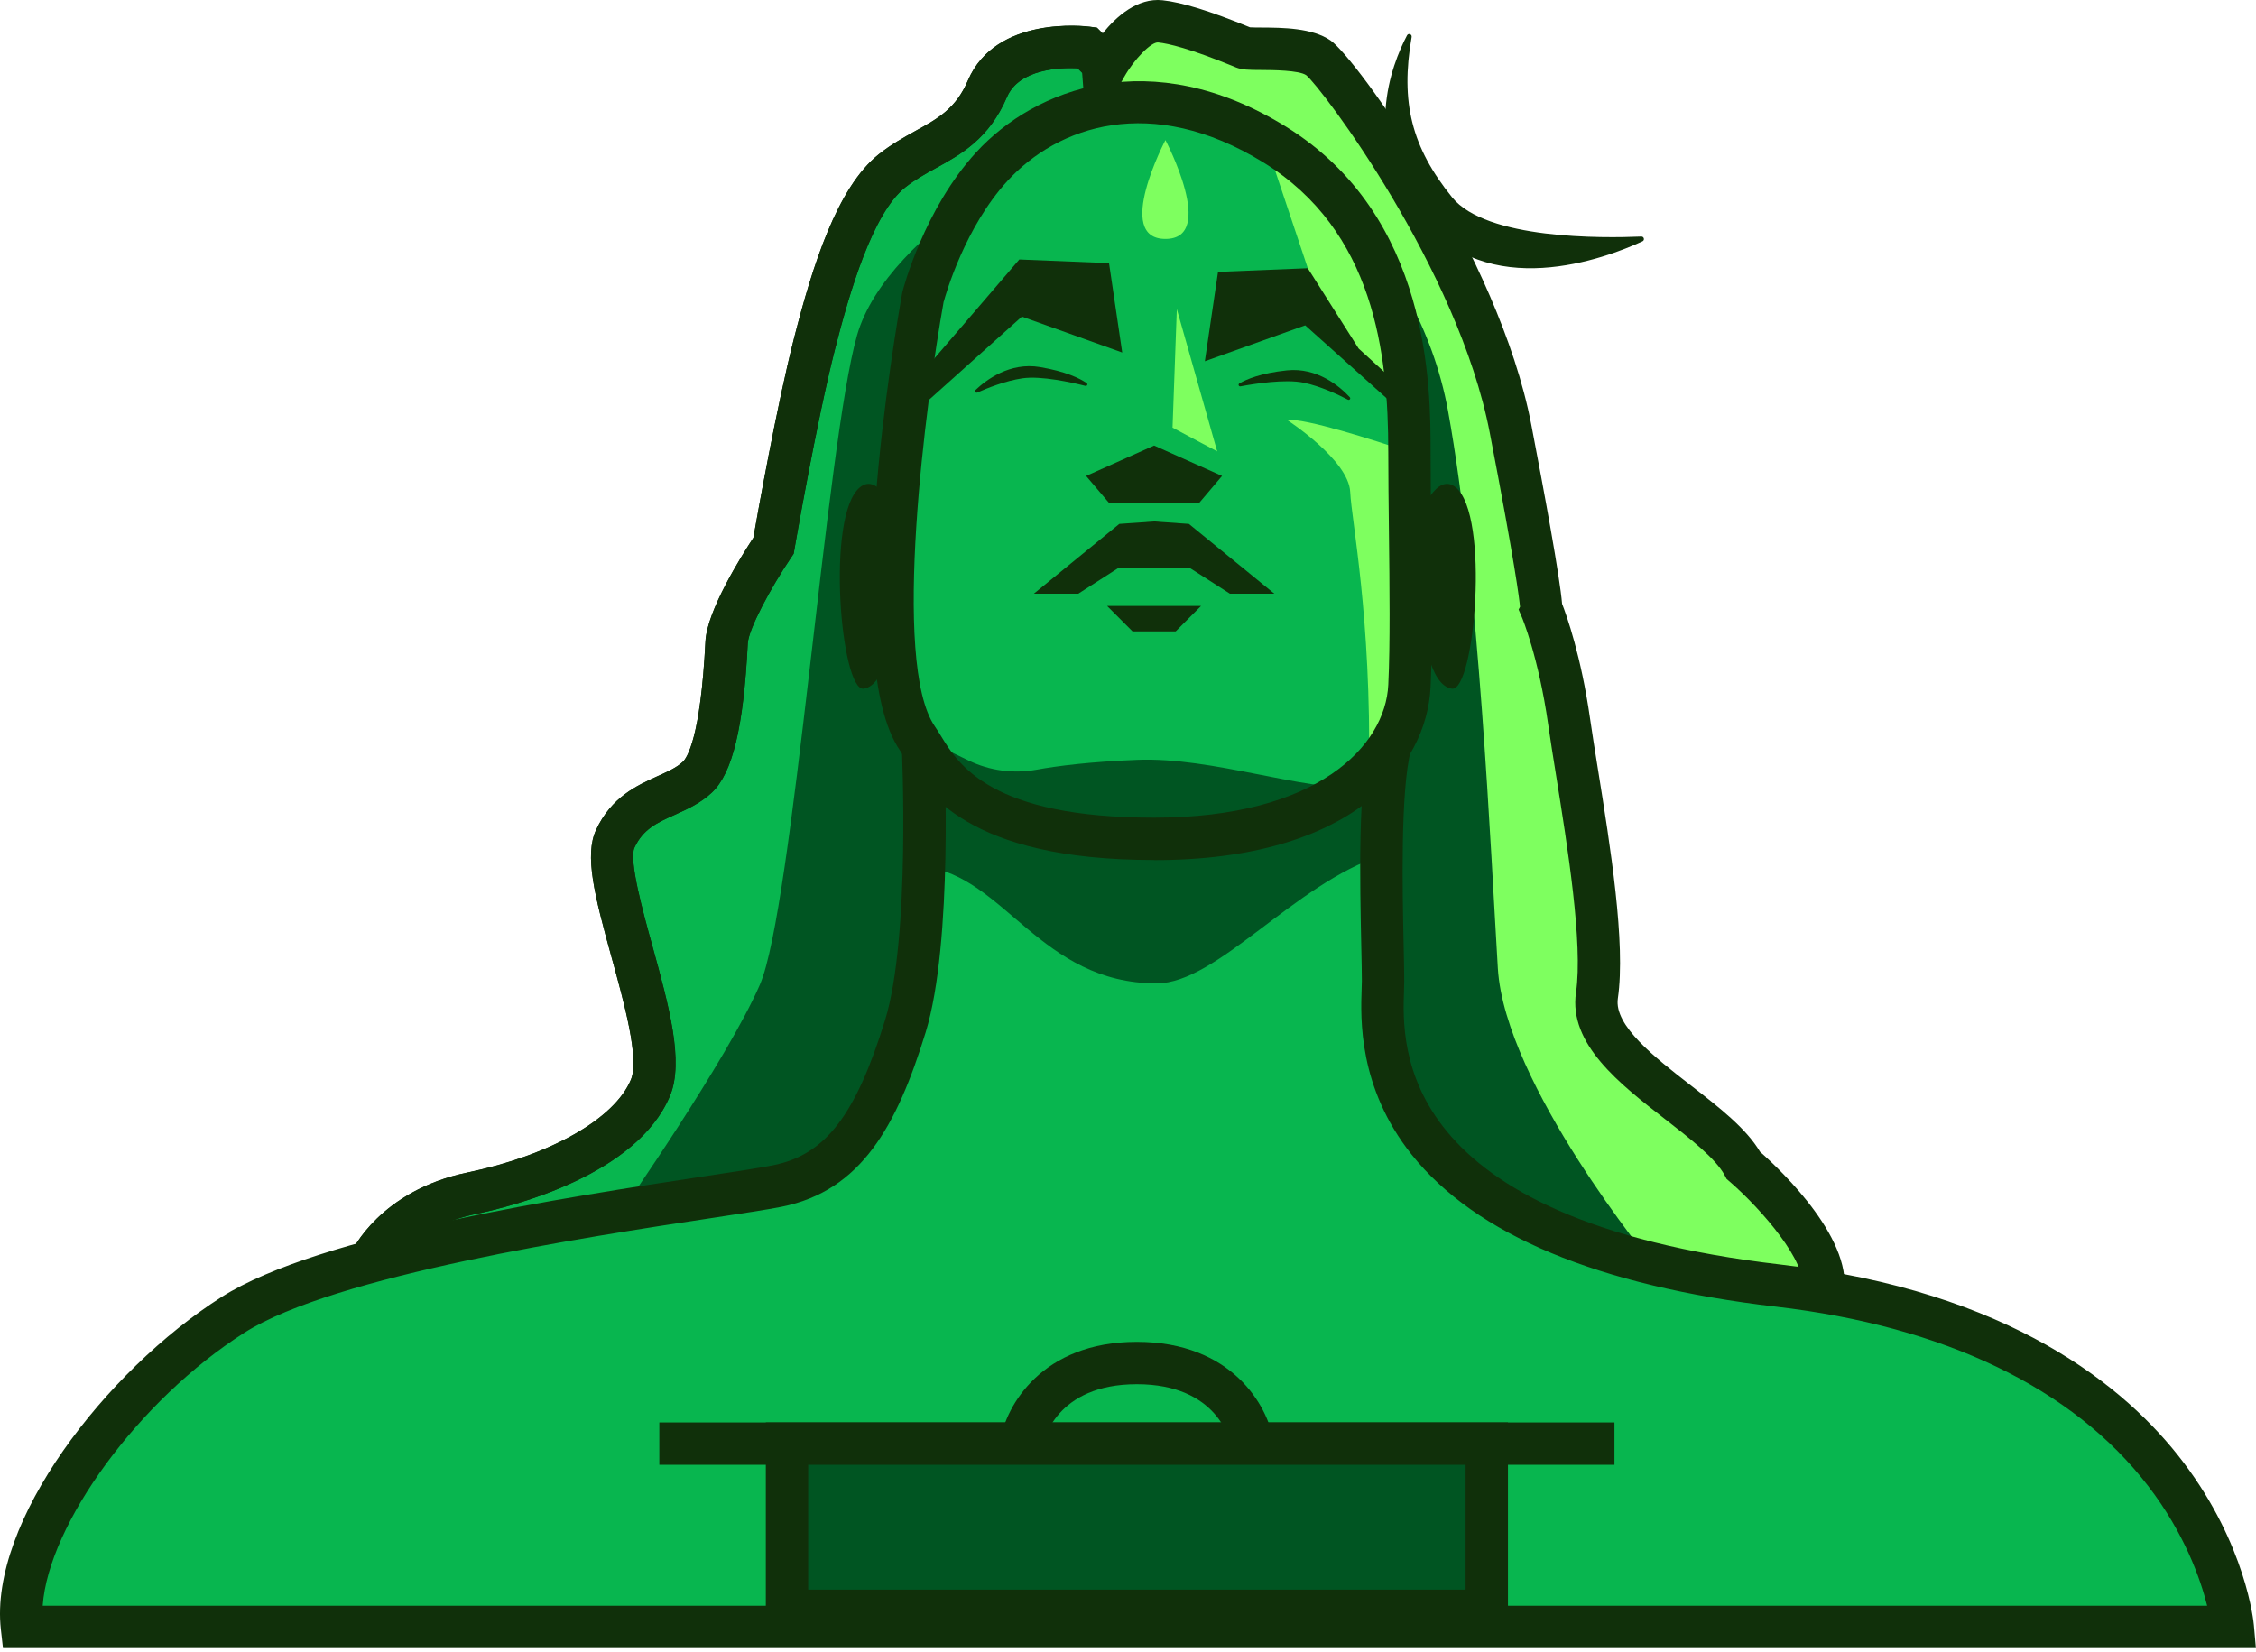 <svg width="426" height="312" viewBox="0 0 426 312" fill="none" xmlns="http://www.w3.org/2000/svg">
<path d="M205.269 9.027C205.269 9.027 190.609 7.087 186.459 16.777C182.309 26.457 175.059 27.017 168.449 32.267C161.839 37.527 157.409 50.807 153.819 64.917C150.219 79.027 146.069 103.097 146.069 103.097C146.069 103.097 137.489 115.827 137.219 121.357C136.939 126.887 136.109 142.657 131.689 146.807C127.259 150.957 119.789 150.677 116.199 158.427C112.599 166.177 126.989 195.497 122.839 205.457C118.689 215.417 103.749 222.337 89.089 225.377C74.429 228.417 69.929 238.297 69.929 238.297L213.199 241.377C210.749 165.357 214.629 89.067 208.219 11.977L205.279 9.037L205.269 9.027Z" fill="#08B64F"/>
<path d="M217.329 245.457L63.759 242.157L66.279 236.627C66.499 236.147 71.809 224.867 88.269 221.457C103.939 218.207 116.059 211.317 119.139 203.917C120.779 199.977 117.849 189.377 115.499 180.857C112.229 169.027 110.339 161.527 112.559 156.747C115.439 150.537 120.289 148.357 124.179 146.597C126.109 145.727 127.779 144.977 128.939 143.887C129.709 143.167 132.299 139.387 133.209 121.157C133.499 115.337 140.019 104.977 142.259 101.577C143.039 97.137 146.669 76.707 149.929 63.927C153.419 50.257 158.049 35.427 165.949 29.137C168.319 27.257 170.749 25.917 172.889 24.727C177.129 22.387 180.489 20.537 182.779 15.197C188.059 2.867 205.069 4.967 205.789 5.057L207.139 5.237L212.069 10.167L212.189 11.627C216.169 59.527 216.199 107.737 216.219 154.357C216.239 182.867 216.249 212.347 217.179 241.227L217.319 245.447L217.329 245.457ZM78.339 234.467L209.069 237.277C208.259 209.617 208.249 181.557 208.229 154.367C208.209 108.387 208.179 60.847 204.339 13.757L203.479 12.897C200.369 12.747 192.449 12.937 190.129 18.347C186.759 26.217 181.439 29.147 176.759 31.727C174.709 32.857 172.769 33.927 170.929 35.387C164.779 40.277 160.419 55.137 157.679 65.887C154.159 79.677 150.039 103.517 149.999 103.757L149.849 104.597L149.369 105.307C145.539 110.987 141.329 118.807 141.189 121.527C140.399 137.347 138.299 146.037 134.399 149.697C132.259 151.697 129.819 152.797 127.449 153.867C124.089 155.377 121.429 156.577 119.799 160.087C118.699 162.447 121.399 172.227 123.189 178.707C126.279 189.907 129.199 200.497 126.499 206.977C120.279 221.897 96.889 227.817 89.869 229.277C84.589 230.367 80.869 232.437 78.319 234.457L78.339 234.467Z" fill="#10300A"/>
<path d="M329.209 220.117C323.949 210.157 299.749 200.337 301.539 188.027C303.339 175.717 298.219 149.847 296.279 136.297C294.339 122.737 291.019 114.997 291.019 114.997C291.019 114.997 291.299 112.647 285.209 80.967C279.119 49.287 252.559 13.467 248.969 10.977C245.369 8.487 236.239 9.597 234.859 9.037C233.479 8.477 224.349 4.607 219.089 4.057C213.829 3.507 208.779 12.567 208.779 12.567L208.189 11.977C214.599 89.067 210.719 165.357 213.169 241.377L344.129 244.197C346.339 234.927 329.189 220.127 329.189 220.127L329.209 220.117Z" fill="#7EFF5F"/>
<path d="M312.039 238.627C312.039 238.627 284.189 204.847 282.839 182.887C281.499 160.927 279.279 109.747 273.439 77.637C267.599 45.527 240.679 27.287 240.679 27.287L215.699 19.247L192.909 26.457H202.169C202.169 26.457 167.659 43.017 161.839 63.317C156.019 83.617 149.739 171.677 143.469 186.017C137.199 200.357 117.479 228.587 117.479 228.587L122.819 239.417L300.799 243.247L312.029 238.627H312.039Z" fill="#005522"/>
<path d="M335.849 242.807C254.929 233.397 261.149 193.287 261.149 185.267C261.149 177.247 259.879 150.847 262.529 140.727H174.279C174.279 140.727 176.079 177.247 170.959 193.847C165.839 210.447 159.939 221.377 146.799 224.007C133.659 226.637 66.109 234.247 43.979 248.357C21.849 262.467 2.209 289.837 4.139 307.267H421.609C421.609 307.267 416.769 252.217 335.849 242.807Z" fill="#08B64F"/>
<path d="M174.289 140.717C174.289 140.717 175.869 146.917 174.489 163.677C189.629 165.407 196.499 185.727 218.409 185.727C229.839 185.727 244.419 166.907 260.859 161.577C260.699 150.837 260.829 147.207 262.529 140.717H174.279H174.289Z" fill="#005522"/>
<path d="M174.289 56.067C174.289 56.067 162.159 123.457 173.249 139.497C176.679 144.457 181.399 158.427 217.929 158.427C254.459 158.427 265.579 141.137 266.139 129.517C266.689 117.897 266.139 99.497 266.139 85.387C266.139 71.277 265.309 42.507 240.689 27.287C216.069 12.067 196.559 21.337 187.299 31.437C178.029 41.537 174.299 56.057 174.299 56.057L174.289 56.067Z" fill="#08B64F"/>
<path d="M348.039 245.117L340.259 243.257C341.379 238.567 332.769 228.487 326.599 223.147L326.029 222.657L325.679 221.987C323.999 218.807 319.119 215.017 314.409 211.357C305.859 204.717 296.169 197.197 297.599 187.447C298.949 178.237 295.989 159.867 293.839 146.457C293.279 142.947 292.739 139.637 292.349 136.857C290.509 123.977 287.409 116.637 287.379 116.567L286.759 115.117L287.029 114.607C286.899 113.147 286.119 106.727 281.309 81.707C275.339 50.657 249.509 16.527 246.649 14.197C245.289 13.257 240.269 13.227 238.129 13.217C235.819 13.207 234.549 13.197 233.399 12.737L232.899 12.527C224.689 9.167 220.649 8.217 218.699 8.017C217.409 7.877 214.189 11.157 212.299 14.497L209.719 19.097L203.499 12.887C200.389 12.737 192.469 12.927 190.149 18.337C186.779 26.207 181.459 29.137 176.779 31.717C174.729 32.847 172.789 33.917 170.949 35.377C164.799 40.267 160.439 55.127 157.699 65.877C154.179 79.667 150.059 103.507 150.019 103.747L149.869 104.587L149.389 105.297C145.559 110.977 141.349 118.797 141.209 121.517C140.419 137.337 138.329 146.027 134.419 149.687C132.279 151.687 129.839 152.787 127.469 153.857C124.109 155.367 121.449 156.567 119.819 160.077C118.719 162.437 121.419 172.217 123.209 178.697C126.299 189.897 129.219 200.487 126.519 206.967C120.299 221.887 96.909 227.807 89.889 229.267C77.579 231.817 73.699 239.627 73.539 239.957L66.279 236.607C66.499 236.127 71.809 224.847 88.269 221.437C103.939 218.187 116.059 211.297 119.139 203.897C120.779 199.957 117.849 189.357 115.499 180.837C112.229 169.007 110.339 161.507 112.559 156.727C115.439 150.517 120.289 148.337 124.179 146.577C126.109 145.707 127.779 144.957 128.939 143.867C129.709 143.147 132.299 139.367 133.209 121.137C133.499 115.317 140.019 104.957 142.259 101.557C143.039 97.117 146.669 76.687 149.929 63.907C153.419 50.237 158.039 35.407 165.949 29.117C168.319 27.237 170.749 25.897 172.889 24.707C177.129 22.367 180.489 20.517 182.779 15.177C188.059 2.847 205.069 4.947 205.789 5.037L207.139 5.217L208.219 6.297C210.789 3.117 214.779 -0.453 219.519 0.047C223.159 0.427 228.519 2.087 235.909 5.107L236.029 5.157C236.489 5.187 237.439 5.197 238.159 5.197C242.219 5.217 247.789 5.257 251.259 7.647C256.019 10.937 283.009 48.227 289.149 80.177C291.659 93.247 294.549 108.947 294.969 114.037C295.829 116.237 298.549 123.837 300.249 135.697C300.639 138.407 301.159 141.687 301.719 145.157C304.079 159.857 307.019 178.147 305.499 188.577C304.749 193.707 312.479 199.717 319.299 205.007C324.659 209.167 329.729 213.107 332.349 217.527C336.439 221.147 350.549 234.537 348.029 245.087L348.039 245.117Z" fill="#10300A"/>
<path d="M425.979 311.267H0.559L0.159 307.707C-2.091 287.497 19.889 258.947 41.819 244.967C60.329 233.167 107.579 226.007 132.959 222.167C138.859 221.277 143.519 220.567 146.009 220.067C155.849 218.097 161.579 210.667 167.129 192.657C171.979 176.927 170.289 141.277 170.279 140.917L178.269 140.527C178.339 142.047 180.039 177.947 174.779 195.017C169.359 212.587 162.669 224.897 147.579 227.917C144.909 228.447 140.169 229.167 134.159 230.077C111.129 233.567 63.199 240.827 46.119 251.717C26.159 264.437 9.159 287.887 8.059 303.267H416.779C415.529 298.277 412.539 289.627 405.599 280.607C391.419 262.167 367.139 250.477 335.389 246.787C301.799 242.877 278.639 233.217 266.559 218.057C256.459 205.377 256.919 192.327 257.119 186.757C257.139 186.177 257.159 185.677 257.159 185.267C257.159 183.727 257.109 181.417 257.049 178.737C256.789 166.647 256.399 148.377 258.669 139.707L266.409 141.737C264.419 149.327 264.829 168.347 265.049 178.567C265.109 181.297 265.159 183.647 265.159 185.267C265.159 185.757 265.139 186.347 265.119 187.037C264.739 197.757 263.589 230.377 336.319 238.837C379.519 243.857 401.469 261.897 412.269 276.147C424.149 291.827 425.549 306.307 425.599 306.917L425.979 311.267Z" fill="#10300A"/>
<path d="M266.559 6.987C266.649 6.457 265.939 6.197 265.689 6.677C262.749 12.267 257.049 26.837 268.009 40.917C280.769 57.317 303.239 48.767 310.149 45.577C310.619 45.357 310.439 44.657 309.929 44.677C302.719 44.987 280.659 45.257 274.199 37.267C266.559 27.807 264.409 19.307 266.559 6.987Z" fill="#10300A"/>
<path d="M220.069 26.457C220.069 26.457 210.249 45.127 220.069 45.127C229.889 45.127 220.069 26.457 220.069 26.457Z" fill="#7EFF5F"/>
<path d="M184.549 74.137C184.239 74.277 183.979 73.877 184.219 73.647C186.189 71.777 190.659 68.357 196.379 69.327C201.259 70.147 203.899 71.467 205.189 72.347C205.469 72.537 205.269 72.967 204.949 72.877C202.389 72.227 196.619 70.937 193.069 71.447C189.889 71.907 186.429 73.297 184.539 74.137H184.549Z" fill="#10300A"/>
<path d="M254.529 75.487C254.829 75.637 255.109 75.267 254.879 75.017C253.029 73.027 248.779 69.347 243.009 69.947C238.089 70.467 235.369 71.627 234.029 72.417C233.739 72.587 233.909 73.027 234.239 72.967C236.839 72.477 242.679 71.547 246.179 72.277C249.319 72.937 252.699 74.527 254.529 75.487Z" fill="#10300A"/>
<path d="M217.929 84.147L205.089 89.887L209.489 95.067H217.929H226.369L230.759 89.887L217.929 84.147Z" fill="#10300A"/>
<path d="M173.039 77.647L192.959 59.797L211.909 66.577L209.419 49.697L192.479 49.007L173.039 71.657V77.647Z" fill="#10300A"/>
<path d="M266.379 79.287L246.459 61.447L227.509 68.227L229.999 51.347L246.949 50.657L266.379 73.307V79.287Z" fill="#10300A"/>
<path d="M224.499 98.947L217.929 98.487L211.359 98.947L195.219 112.127H203.609L211.079 107.337H217.929H224.779L232.249 112.127H240.639L224.499 98.947Z" fill="#10300A"/>
<path d="M217.929 114.437H209.049L213.859 119.247H217.929H221.999L226.799 114.437H217.929Z" fill="#10300A"/>
<path d="M304.859 268.647H124.499V276.647H304.859V268.647Z" fill="#10300A"/>
<path d="M196.789 273.317L188.899 271.997C189.949 265.577 196.679 253.427 214.669 253.427C232.659 253.427 239.399 265.577 240.439 271.997L232.549 273.317C232.329 272.097 229.939 261.427 214.669 261.427C199.399 261.427 197.009 272.097 196.789 273.317Z" fill="#10300A"/>
<path d="M280.749 272.647H148.609V304.227H280.749V272.647Z" fill="#005522"/>
<path d="M258.509 145.767C263.759 140.517 265.899 134.497 266.129 129.517C266.679 117.897 266.129 99.497 266.129 85.387V85.367C259.009 82.967 246.619 79.027 242.999 79.287C242.999 79.287 254.669 86.837 254.959 92.917C255.229 98.567 258.949 116.347 258.509 145.767Z" fill="#7EFF5F"/>
<path d="M246.949 50.657L256.549 65.827L265.769 74.247C264.619 59.277 259.889 39.157 240.679 27.287C240.029 26.887 239.389 26.507 238.749 26.147L246.949 50.657Z" fill="#7EFF5F"/>
<path d="M284.749 308.227H144.609V268.647H284.749V308.227ZM152.609 300.227H276.749V276.647H152.609V300.227Z" fill="#10300A"/>
<path d="M162.389 92.027C155.889 97.287 158.789 130.617 163.079 130.067C167.369 129.517 168.439 119.237 168.439 119.237L169.059 97.267C169.059 97.267 166.049 89.067 162.389 92.027Z" fill="#10300A"/>
<path d="M256.349 148.577C246.609 149.527 229.019 142.937 214.759 143.507C205.819 143.867 199.689 144.647 195.729 145.367C191.389 146.157 186.909 145.567 182.929 143.647L172.759 138.727C172.919 138.997 173.079 139.247 173.249 139.497C176.679 144.457 181.399 158.427 217.929 158.427C241.359 158.427 249.919 156.667 256.349 148.577Z" fill="#005522"/>
<path d="M274.869 92.027C281.369 97.287 278.469 130.617 274.179 130.067C269.889 129.517 268.819 119.237 268.819 119.237L268.199 97.267C268.199 97.267 271.209 89.067 274.869 92.027Z" fill="#10300A"/>
<path d="M217.929 162.427C182.629 162.427 174.689 149.447 170.879 143.217C170.549 142.677 170.249 142.187 169.969 141.777C158.269 124.877 169.089 62.427 170.359 55.367L170.419 55.077C170.579 54.447 174.519 39.457 184.349 28.747C195.419 16.687 217.359 8.187 242.789 23.897C270.139 40.797 270.139 73.197 270.139 85.397C270.139 90.017 270.199 94.987 270.259 100.267C270.379 110.857 270.509 121.807 270.139 129.727C269.419 144.817 255.319 162.447 217.939 162.447L217.929 162.427ZM178.199 56.937C174.899 75.367 168.239 125.227 176.549 137.217C176.909 137.747 177.289 138.357 177.709 139.037C180.999 144.417 187.119 154.427 217.939 154.427C248.759 154.427 261.599 140.907 262.149 129.327C262.519 121.647 262.389 110.817 262.269 100.347C262.209 95.047 262.149 90.047 262.149 85.387C262.149 66.697 259.469 43.597 238.599 30.697C217.349 17.567 199.689 23.867 190.259 34.147C182.209 42.917 178.599 55.537 178.219 56.937H178.199Z" fill="#10300A"/>
<path d="M222.219 58.367L221.409 80.767L229.839 85.247L222.219 58.367Z" fill="#7EFF5F"/>
</svg>
